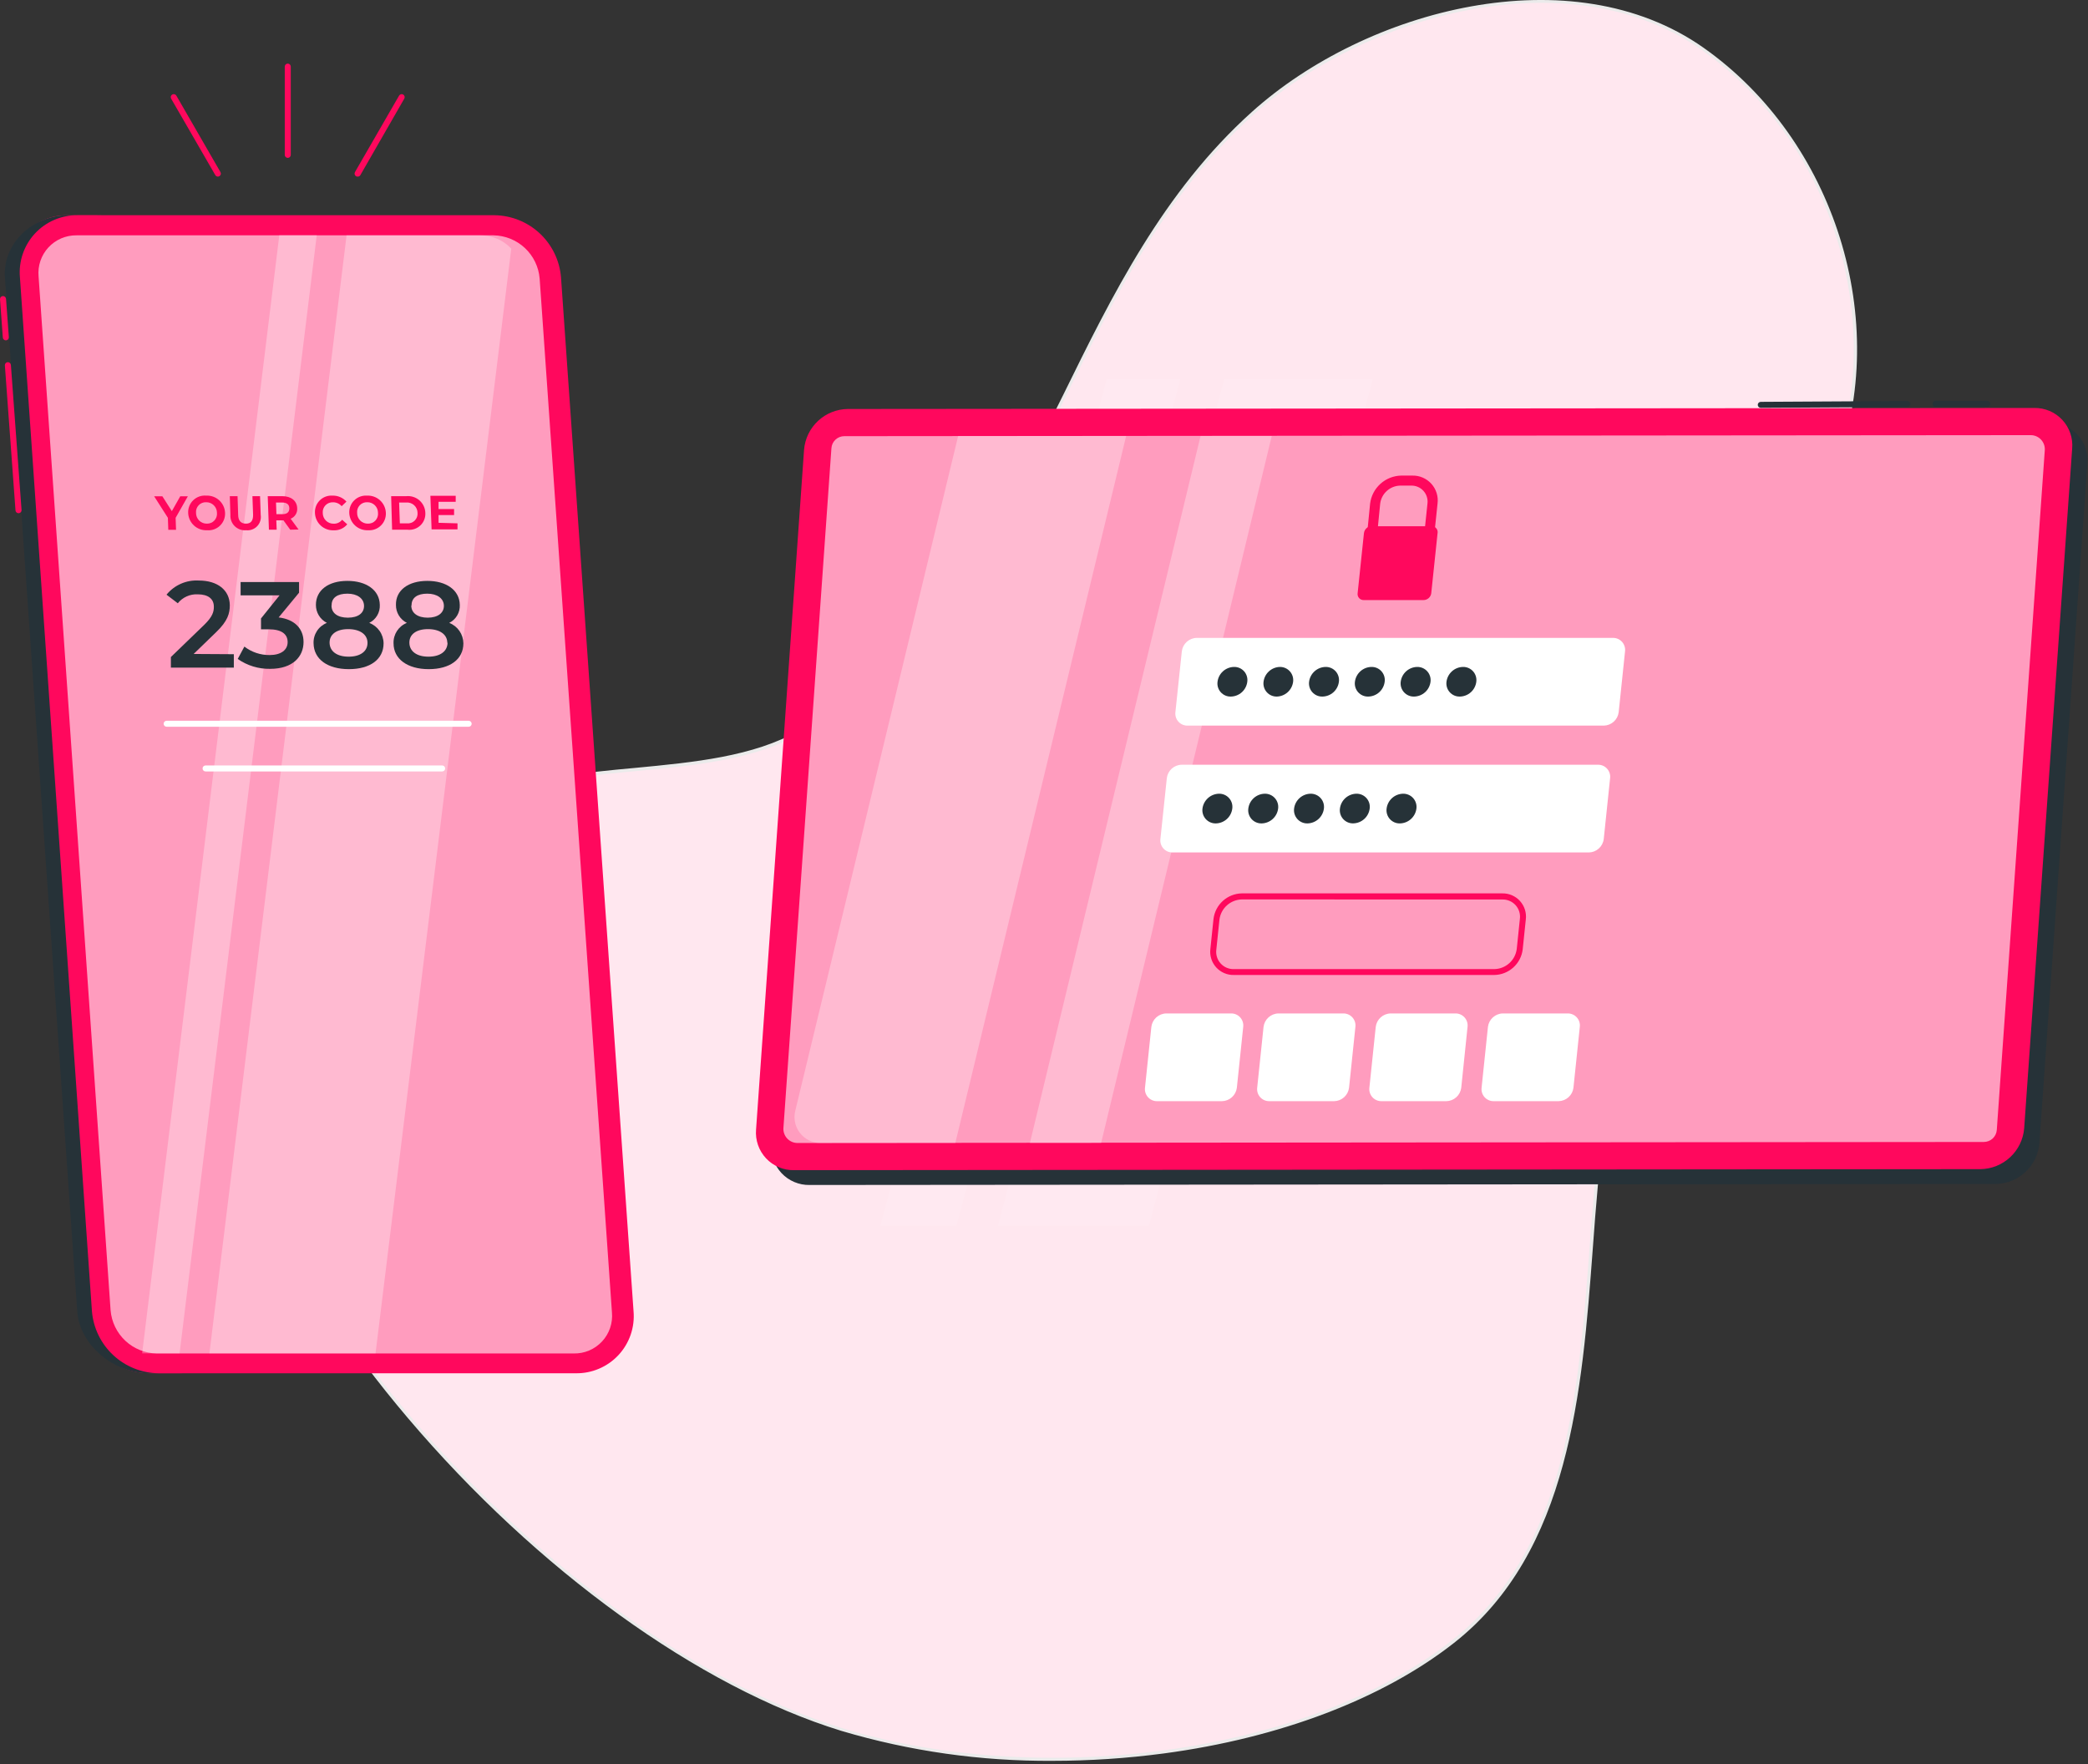 <svg width="348" height="294" viewBox="0 0 348 294" fill="none" xmlns="http://www.w3.org/2000/svg">
<rect x="0" y="0" width="348" height="294" fill="#333333" stroke="none"/>
<path d="M209.011 19.002C192.371 34.002 183.831 53.721 174.441 72.531C165.051 91.341 153.591 110.612 133.431 122.222C119.131 130.452 97.031 126.592 81.591 133.222C56.741 143.942 46.891 153.032 40.891 175.782C33.751 202.852 88.071 271.882 140.341 288.002C172.341 297.872 217.101 292.932 241.951 273.412C266.801 253.892 262.741 215.762 266.951 187.532C269.951 167.212 268.371 146.102 276.701 126.832C284.081 109.752 298.811 95.311 305.431 78.011C314.231 55.011 306.431 24.392 283.641 8.342C261.221 -7.408 227.081 2.762 209.011 19.002Z" fill="#FF085D"/>
<g opacity="0.9">
<path d="M209.011 19.002C192.371 34.002 183.831 53.721 174.441 72.531C165.051 91.341 153.591 110.612 133.431 122.222C119.131 130.452 97.031 126.592 81.591 133.222C56.741 143.942 46.891 153.032 40.891 175.782C33.751 202.852 88.071 271.882 140.341 288.002C172.341 297.872 217.101 292.932 241.951 273.412C266.801 253.892 262.741 215.762 266.951 187.532C269.951 167.212 268.371 146.102 276.701 126.832C284.081 109.752 298.811 95.311 305.431 78.011C314.231 55.011 306.431 24.392 283.641 8.342C261.221 -7.408 227.081 2.762 209.011 19.002Z" fill="white"/>
<path d="M175.421 293.461C163.498 293.546 151.629 291.861 140.201 288.461C116.461 281.151 89.461 261.651 67.961 236.311C47.781 212.521 36.961 188.711 40.401 175.651C46.221 153.581 55.401 143.951 81.401 132.751C88.641 129.631 97.401 128.751 105.941 127.971C115.621 127.051 125.621 126.091 133.181 121.741C153.061 110.311 164.591 91.221 173.991 72.311C174.991 70.201 176.081 68.091 177.131 65.961C185.341 49.251 193.831 31.961 208.671 18.631C227.771 1.471 261.961 -7.499 283.901 7.941C305.841 23.381 315.281 53.591 305.901 78.201C302.421 87.321 296.611 95.761 291.001 103.921C285.921 111.311 280.671 118.921 277.171 127.041C271.511 140.131 270.441 154.371 269.401 168.131C268.911 174.541 268.401 181.131 267.461 187.621C266.521 194.111 265.991 200.901 265.461 208.151C263.681 231.811 261.661 258.631 242.321 273.821C230.481 283.111 213.321 289.651 193.971 292.231C187.821 293.05 181.624 293.461 175.421 293.461ZM209.011 19.001L209.341 19.381C194.641 32.591 186.191 49.781 178.021 66.381C177.021 68.501 175.941 70.621 174.881 72.731C165.371 91.791 153.791 111.021 133.681 122.601C125.931 127.061 115.821 128.031 106.041 128.961C97.611 129.761 88.901 130.601 81.791 133.661C56.161 144.711 47.091 154.181 41.371 175.891C38.011 188.651 48.741 212.111 68.721 235.651C90.101 260.851 116.931 280.241 140.491 287.501C173.791 297.761 218.221 291.391 241.641 273.001C260.641 258.081 262.551 232.651 264.411 208.001C264.951 200.741 265.471 193.871 266.411 187.401C267.351 180.931 267.861 174.401 268.341 167.991C269.391 154.141 270.471 139.821 276.191 126.571C279.731 118.401 285.011 110.711 290.111 103.291C295.691 95.171 301.461 86.781 304.911 77.781C314.161 53.581 304.911 23.881 283.301 8.691C261.691 -6.499 228.141 2.401 209.301 19.311L209.011 19.001Z" fill="white"/>
</g>
<path opacity="0.1" d="M184.451 63.171L146.711 204.331H159.401L196.721 63.171H184.451Z" fill="white"/>
<path opacity="0.1" d="M204.041 63.171L166.301 204.331H191.481L228.801 63.171H204.041Z" fill="white"/>
<path d="M339.9 190.531L347.9 77.231C347.974 76.361 347.865 75.484 347.579 74.659C347.294 73.833 346.837 73.077 346.241 72.439C345.644 71.8 344.92 71.295 344.115 70.954C343.311 70.614 342.444 70.446 341.57 70.462L143.83 70.632C141.991 70.657 140.226 71.365 138.879 72.617C137.532 73.87 136.699 75.579 136.54 77.412L128.59 190.721C128.517 191.593 128.628 192.469 128.915 193.295C129.202 194.12 129.659 194.877 130.256 195.515C130.854 196.153 131.579 196.658 132.384 196.999C133.189 197.339 134.056 197.507 134.93 197.491L332.59 197.321C334.435 197.303 336.207 196.597 337.559 195.341C338.911 194.085 339.746 192.37 339.9 190.531Z" fill="#263238"/>
<path d="M337.361 188.061L345.361 74.761C345.437 73.891 345.329 73.013 345.043 72.187C344.758 71.361 344.302 70.604 343.705 69.965C343.108 69.327 342.383 68.821 341.578 68.481C340.773 68.141 339.905 67.974 339.031 67.992L141.291 68.162C139.452 68.185 137.688 68.892 136.342 70.146C134.996 71.399 134.165 73.109 134.011 74.942L126.011 188.251C125.937 189.122 126.046 189.998 126.332 190.824C126.618 191.65 127.074 192.406 127.67 193.044C128.267 193.682 128.991 194.188 129.796 194.529C130.6 194.869 131.467 195.037 132.341 195.021L330.071 194.851C331.913 194.828 333.68 194.12 335.027 192.864C336.375 191.609 337.207 189.897 337.361 188.061Z" fill="#FF085D"/>
<path opacity="0.6" d="M332.12 189.741C331.714 190.115 331.182 190.322 330.63 190.321L132.89 190.491C132.573 190.488 132.259 190.42 131.969 190.292C131.679 190.164 131.417 189.979 131.2 189.747C130.983 189.515 130.816 189.242 130.708 188.944C130.599 188.645 130.552 188.328 130.57 188.011L138.57 74.712C138.601 74.161 138.845 73.645 139.25 73.272C139.654 72.894 140.187 72.686 140.74 72.692L338.48 72.522C338.797 72.525 339.111 72.593 339.401 72.721C339.691 72.849 339.953 73.034 340.17 73.266C340.387 73.498 340.554 73.771 340.662 74.069C340.771 74.368 340.818 74.685 340.8 75.001L332.8 188.301C332.764 188.85 332.521 189.365 332.12 189.741Z" fill="white"/>
<path d="M266.351 127.451H196.941C196.329 127.461 195.742 127.693 195.288 128.103C194.834 128.513 194.544 129.074 194.471 129.681L193.401 139.831C193.367 140.113 193.393 140.399 193.479 140.67C193.564 140.942 193.706 141.191 193.895 141.403C194.084 141.615 194.316 141.784 194.576 141.9C194.836 142.015 195.117 142.073 195.401 142.071H264.811C265.425 142.059 266.014 141.826 266.469 141.414C266.925 141.003 267.217 140.441 267.291 139.831L268.351 129.681C268.384 129.4 268.356 129.115 268.27 128.845C268.185 128.575 268.042 128.327 267.853 128.116C267.664 127.905 267.433 127.737 267.174 127.622C266.915 127.508 266.634 127.449 266.351 127.451Z" fill="white"/>
<path d="M205.202 168.901H194.372C193.758 168.914 193.169 169.147 192.714 169.559C192.258 169.97 191.966 170.532 191.892 171.141L190.832 181.291C190.799 181.573 190.827 181.858 190.912 182.128C190.998 182.397 191.14 182.646 191.329 182.857C191.519 183.068 191.75 183.236 192.009 183.35C192.268 183.465 192.548 183.523 192.832 183.521H203.662C204.274 183.509 204.861 183.278 205.317 182.868C205.772 182.459 206.065 181.899 206.142 181.291L207.202 171.141C207.236 170.859 207.209 170.573 207.124 170.302C207.039 170.031 206.897 169.781 206.708 169.569C206.519 169.357 206.287 169.188 206.027 169.073C205.767 168.958 205.486 168.899 205.202 168.901Z" fill="white"/>
<path d="M223.901 168.901H213.071C212.457 168.914 211.868 169.147 211.413 169.559C210.957 169.97 210.665 170.532 210.591 171.141L209.531 181.291C209.498 181.573 209.526 181.858 209.612 182.128C209.697 182.397 209.84 182.646 210.029 182.857C210.218 183.068 210.449 183.236 210.708 183.35C210.967 183.465 211.248 183.523 211.531 183.521H222.361C222.973 183.509 223.561 183.278 224.016 182.868C224.471 182.459 224.764 181.899 224.841 181.291L225.901 171.141C225.935 170.859 225.909 170.573 225.823 170.302C225.738 170.031 225.596 169.781 225.407 169.569C225.218 169.357 224.986 169.188 224.726 169.073C224.466 168.958 224.185 168.899 223.901 168.901Z" fill="white"/>
<path d="M242.59 168.901H231.77C231.156 168.914 230.568 169.147 230.112 169.559C229.656 169.97 229.365 170.532 229.29 171.141L228.23 181.291C228.198 181.573 228.225 181.858 228.311 182.128C228.397 182.397 228.539 182.646 228.728 182.857C228.917 183.068 229.149 183.236 229.408 183.35C229.667 183.465 229.947 183.523 230.23 183.521H241.06C241.672 183.509 242.26 183.278 242.715 182.868C243.171 182.459 243.463 181.899 243.54 181.291L244.59 171.141C244.624 170.859 244.598 170.573 244.513 170.302C244.428 170.031 244.286 169.781 244.096 169.569C243.907 169.357 243.675 169.188 243.415 169.073C243.155 168.958 242.874 168.899 242.59 168.901Z" fill="white"/>
<path d="M261.301 168.901H250.471C249.857 168.914 249.269 169.147 248.813 169.559C248.358 169.97 248.066 170.532 247.991 171.141L246.931 181.291C246.899 181.573 246.926 181.858 247.012 182.128C247.098 182.397 247.24 182.646 247.429 182.857C247.618 183.068 247.85 183.236 248.109 183.35C248.368 183.465 248.648 183.523 248.931 183.521H259.761C260.374 183.509 260.961 183.278 261.416 182.868C261.872 182.459 262.165 181.899 262.241 181.291L263.301 171.141C263.335 170.859 263.309 170.573 263.224 170.302C263.139 170.031 262.997 169.781 262.808 169.569C262.618 169.357 262.386 169.188 262.126 169.073C261.867 168.958 261.585 168.899 261.301 168.901Z" fill="white"/>
<path d="M249.061 162.491H205.651C205.095 162.505 204.542 162.398 204.032 162.177C203.521 161.957 203.064 161.63 202.692 161.217C202.319 160.803 202.041 160.315 201.875 159.784C201.709 159.253 201.66 158.693 201.731 158.141L202.251 153.141C202.395 151.984 202.951 150.917 203.818 150.136C204.685 149.356 205.804 148.914 206.971 148.891H250.381C250.937 148.88 251.489 148.988 252 149.209C252.511 149.431 252.968 149.759 253.34 150.173C253.712 150.587 253.99 151.076 254.156 151.607C254.322 152.139 254.371 152.699 254.301 153.251L253.781 158.251C253.634 159.407 253.077 160.472 252.21 161.25C251.343 162.029 250.225 162.469 249.061 162.491ZM206.971 149.901C206.05 149.923 205.167 150.273 204.483 150.89C203.798 151.506 203.358 152.348 203.241 153.261L202.721 158.261C202.665 158.674 202.7 159.094 202.824 159.491C202.947 159.889 203.155 160.255 203.434 160.564C203.712 160.874 204.055 161.119 204.438 161.282C204.821 161.446 205.234 161.524 205.651 161.511H249.061C249.981 161.493 250.863 161.144 251.548 160.529C252.232 159.914 252.673 159.074 252.791 158.161L253.311 153.161C253.366 152.749 253.331 152.329 253.208 151.931C253.085 151.534 252.876 151.168 252.598 150.858C252.319 150.549 251.976 150.304 251.593 150.141C251.211 149.977 250.797 149.899 250.381 149.911L206.971 149.901Z" fill="#FF085D"/>
<path d="M268.85 106.312H199.44C198.828 106.326 198.242 106.561 197.788 106.972C197.335 107.383 197.044 107.944 196.97 108.552L195.9 118.702C195.867 118.983 195.895 119.268 195.981 119.538C196.067 119.808 196.209 120.056 196.398 120.267C196.587 120.478 196.819 120.646 197.078 120.761C197.336 120.875 197.617 120.933 197.9 120.932H267.3C267.912 120.92 268.5 120.688 268.955 120.278C269.41 119.869 269.703 119.309 269.78 118.702L270.84 108.552C270.874 108.27 270.848 107.985 270.763 107.715C270.679 107.444 270.538 107.195 270.35 106.983C270.161 106.771 269.931 106.602 269.672 106.486C269.413 106.37 269.133 106.311 268.85 106.312Z" fill="white"/>
<path d="M205.381 134.761C205.423 134.448 205.397 134.129 205.304 133.827C205.211 133.524 205.053 133.246 204.842 133.01C204.631 132.774 204.372 132.587 204.082 132.461C203.791 132.336 203.477 132.274 203.161 132.281C202.482 132.297 201.831 132.556 201.326 133.011C200.822 133.467 200.497 134.087 200.411 134.761C200.372 135.075 200.401 135.393 200.496 135.694C200.591 135.995 200.75 136.272 200.962 136.506C201.173 136.74 201.433 136.926 201.722 137.052C202.012 137.177 202.326 137.238 202.641 137.231C203.318 137.217 203.968 136.96 204.471 136.506C204.974 136.053 205.297 135.433 205.381 134.761Z" fill="#263238"/>
<path d="M213.021 134.761C213.062 134.447 213.034 134.128 212.939 133.826C212.845 133.524 212.687 133.245 212.475 133.01C212.263 132.774 212.003 132.587 211.713 132.462C211.422 132.336 211.108 132.274 210.791 132.281C210.113 132.296 209.462 132.554 208.958 133.01C208.455 133.465 208.133 134.087 208.051 134.761C208.011 135.074 208.038 135.392 208.132 135.693C208.226 135.994 208.384 136.271 208.594 136.506C208.805 136.74 209.064 136.927 209.354 137.052C209.643 137.177 209.956 137.238 210.271 137.231C210.95 137.218 211.6 136.961 212.105 136.507C212.61 136.054 212.935 135.434 213.021 134.761Z" fill="#263238"/>
<path d="M220.651 134.761C220.691 134.447 220.663 134.128 220.569 133.826C220.475 133.524 220.316 133.245 220.105 133.01C219.893 132.774 219.633 132.587 219.342 132.462C219.052 132.336 218.737 132.274 218.421 132.281C217.742 132.296 217.091 132.554 216.588 133.01C216.085 133.465 215.762 134.087 215.681 134.761C215.642 135.075 215.671 135.393 215.766 135.694C215.861 135.995 216.02 136.272 216.231 136.506C216.443 136.74 216.702 136.926 216.992 137.052C217.282 137.177 217.595 137.238 217.911 137.231C218.588 137.217 219.238 136.96 219.741 136.506C220.244 136.053 220.567 135.433 220.651 134.761Z" fill="#263238"/>
<path d="M228.281 134.761C228.323 134.448 228.297 134.129 228.204 133.827C228.111 133.524 227.953 133.246 227.742 133.01C227.531 132.774 227.272 132.587 226.982 132.461C226.691 132.336 226.377 132.274 226.061 132.281C225.382 132.296 224.732 132.554 224.228 133.01C223.725 133.465 223.403 134.087 223.321 134.761C223.28 135.078 223.308 135.4 223.405 135.704C223.502 136.008 223.664 136.288 223.881 136.522C224.097 136.757 224.363 136.941 224.658 137.062C224.954 137.183 225.272 137.237 225.591 137.221C226.258 137.196 226.894 136.935 227.387 136.484C227.88 136.034 228.196 135.423 228.281 134.761Z" fill="#263238"/>
<path d="M236.07 134.761C236.11 134.447 236.083 134.128 235.988 133.826C235.894 133.524 235.736 133.245 235.524 133.01C235.312 132.774 235.052 132.587 234.762 132.462C234.471 132.336 234.157 132.274 233.84 132.281C233.161 132.296 232.511 132.554 232.007 133.01C231.504 133.465 231.182 134.087 231.1 134.761C231.06 135.074 231.087 135.392 231.181 135.693C231.275 135.994 231.432 136.271 231.643 136.506C231.854 136.74 232.113 136.927 232.402 137.052C232.692 137.177 233.005 137.238 233.32 137.231C233.998 137.218 234.649 136.961 235.154 136.507C235.659 136.054 235.984 135.434 236.07 134.761Z" fill="#263238"/>
<path d="M207.882 113.621C207.924 113.308 207.898 112.99 207.804 112.688C207.711 112.386 207.554 112.108 207.343 111.873C207.132 111.638 206.872 111.452 206.582 111.327C206.291 111.203 205.978 111.143 205.662 111.151C204.985 111.165 204.335 111.423 203.832 111.876C203.329 112.33 203.006 112.949 202.922 113.621C202.88 113.934 202.906 114.253 202.999 114.555C203.092 114.856 203.25 115.134 203.461 115.369C203.672 115.604 203.932 115.79 204.222 115.915C204.512 116.04 204.826 116.1 205.142 116.091C205.82 116.079 206.47 115.823 206.974 115.369C207.477 114.915 207.8 114.294 207.882 113.621Z" fill="#263238"/>
<path d="M215.52 113.621C215.559 113.308 215.53 112.99 215.435 112.689C215.34 112.388 215.181 112.111 214.97 111.877C214.758 111.642 214.499 111.456 214.209 111.331C213.919 111.206 213.606 111.145 213.29 111.151C212.62 111.175 211.98 111.436 211.485 111.889C210.99 112.342 210.673 112.956 210.59 113.621C210.55 113.934 210.578 114.252 210.671 114.553C210.765 114.854 210.923 115.131 211.133 115.366C211.344 115.6 211.603 115.787 211.893 115.912C212.182 116.037 212.495 116.098 212.81 116.091C213.482 116.07 214.125 115.81 214.622 115.357C215.118 114.904 215.437 114.289 215.52 113.621Z" fill="#263238"/>
<path d="M223.15 113.621C223.191 113.309 223.163 112.991 223.069 112.69C222.975 112.389 222.818 112.111 222.607 111.877C222.396 111.642 222.137 111.456 221.848 111.331C221.558 111.206 221.245 111.144 220.93 111.151C220.252 111.165 219.601 111.422 219.096 111.875C218.591 112.329 218.266 112.948 218.18 113.621C218.14 113.935 218.167 114.254 218.262 114.555C218.356 114.857 218.515 115.135 218.727 115.37C218.938 115.604 219.199 115.79 219.489 115.915C219.78 116.04 220.094 116.1 220.41 116.091C221.088 116.079 221.739 115.823 222.242 115.369C222.746 114.915 223.068 114.294 223.15 113.621Z" fill="#263238"/>
<path d="M230.78 113.621C230.822 113.308 230.796 112.99 230.703 112.688C230.61 112.386 230.452 112.108 230.241 111.873C230.03 111.638 229.77 111.452 229.48 111.327C229.19 111.203 228.876 111.143 228.56 111.151C227.883 111.165 227.233 111.423 226.73 111.876C226.227 112.33 225.904 112.949 225.82 113.621C225.778 113.934 225.805 114.253 225.898 114.555C225.991 114.856 226.148 115.134 226.359 115.369C226.571 115.604 226.83 115.79 227.12 115.915C227.411 116.04 227.725 116.1 228.04 116.091C228.718 116.079 229.369 115.823 229.872 115.369C230.376 114.915 230.698 114.294 230.78 113.621Z" fill="#263238"/>
<path d="M238.422 113.621C238.46 113.308 238.431 112.99 238.336 112.689C238.241 112.388 238.083 112.111 237.871 111.877C237.66 111.642 237.4 111.456 237.11 111.331C236.821 111.206 236.507 111.145 236.192 111.151C235.514 111.165 234.865 111.423 234.362 111.876C233.859 112.33 233.536 112.949 233.452 113.621C233.411 113.935 233.439 114.254 233.533 114.555C233.628 114.857 233.786 115.135 233.998 115.37C234.21 115.604 234.47 115.79 234.761 115.915C235.051 116.04 235.366 116.1 235.682 116.091C236.36 116.079 237.01 115.823 237.514 115.369C238.017 114.915 238.34 114.294 238.422 113.621Z" fill="#263238"/>
<path d="M246.051 113.621C246.091 113.309 246.063 112.991 245.97 112.69C245.876 112.389 245.718 112.111 245.507 111.877C245.297 111.642 245.038 111.456 244.748 111.331C244.459 111.206 244.146 111.144 243.831 111.151C243.152 111.165 242.501 111.422 241.997 111.875C241.492 112.329 241.167 112.948 241.081 113.621C241.04 113.935 241.068 114.254 241.162 114.555C241.257 114.857 241.415 115.135 241.627 115.37C241.839 115.604 242.099 115.79 242.39 115.915C242.68 116.04 242.994 116.1 243.311 116.091C243.988 116.079 244.639 115.823 245.143 115.369C245.646 114.915 245.969 114.294 246.051 113.621Z" fill="#263238"/>
<path d="M239.591 83.932L239.051 89.062C239.013 89.285 238.9 89.488 238.731 89.639C238.562 89.79 238.347 89.879 238.121 89.892C238.014 89.895 237.908 89.876 237.81 89.835C237.712 89.793 237.624 89.731 237.552 89.651C237.481 89.572 237.427 89.479 237.396 89.377C237.365 89.275 237.356 89.167 237.371 89.062L237.911 83.932C237.958 83.552 237.923 83.166 237.809 82.801C237.694 82.436 237.502 82.1 237.246 81.815C236.99 81.53 236.676 81.304 236.325 81.152C235.973 80.999 235.594 80.924 235.211 80.932H233.361C232.539 80.951 231.751 81.264 231.14 81.815C230.529 82.365 230.136 83.116 230.031 83.932L229.561 88.692H227.881L228.351 83.932C228.509 82.659 229.122 81.486 230.075 80.629C231.028 79.771 232.259 79.285 233.541 79.262H235.381C235.978 79.246 236.571 79.361 237.12 79.597C237.669 79.833 238.16 80.184 238.56 80.628C238.96 81.072 239.259 81.597 239.437 82.167C239.615 82.737 239.668 83.339 239.591 83.932Z" fill="#FF085D"/>
<path d="M239.592 88.871L238.542 98.871C238.501 99.182 238.351 99.467 238.118 99.676C237.885 99.885 237.585 100.004 237.272 100.011H227.272C227.128 100.013 226.985 99.983 226.854 99.924C226.722 99.865 226.605 99.779 226.51 99.671C226.415 99.562 226.345 99.435 226.303 99.297C226.262 99.159 226.251 99.014 226.272 98.871L227.322 88.871C227.341 88.666 227.409 88.468 227.521 88.294C227.632 88.12 227.783 87.975 227.962 87.871C228.153 87.759 228.37 87.701 228.592 87.701H238.592C238.796 87.699 238.997 87.754 239.172 87.861C239.332 87.971 239.457 88.124 239.532 88.304C239.606 88.483 239.627 88.68 239.592 88.871Z" fill="#FF085D"/>
<path d="M293.461 67.972C293.328 67.972 293.201 67.919 293.107 67.825C293.014 67.731 292.961 67.604 292.961 67.472C292.961 67.339 293.014 67.212 293.107 67.118C293.201 67.024 293.328 66.972 293.461 66.972L317.901 66.832C318.034 66.832 318.161 66.884 318.254 66.978C318.348 67.072 318.401 67.199 318.401 67.332C318.401 67.464 318.348 67.591 318.254 67.685C318.161 67.779 318.034 67.832 317.901 67.832L293.471 67.972H293.461Z" fill="#263238"/>
<path d="M322.592 67.801C322.459 67.801 322.332 67.749 322.238 67.655C322.144 67.561 322.092 67.434 322.092 67.301C322.092 67.169 322.144 67.041 322.238 66.948C322.332 66.854 322.459 66.801 322.592 66.801H331.232C331.364 66.801 331.492 66.854 331.585 66.948C331.679 67.041 331.732 67.169 331.732 67.301C331.732 67.434 331.679 67.561 331.585 67.655C331.492 67.749 331.364 67.801 331.232 67.801H322.592Z" fill="#263238"/>
<g opacity="0.3">
<path d="M159.691 72.662H187.691L159.221 190.492H136.651C136 190.479 135.36 190.319 134.779 190.024C134.198 189.729 133.692 189.306 133.298 188.788C132.903 188.269 132.631 187.669 132.502 187.03C132.373 186.392 132.389 185.733 132.551 185.102L159.691 72.662Z" fill="white"/>
<path d="M200.09 72.662H211.96L183.52 190.492H171.65L200.09 72.662Z" fill="white"/>
</g>
<path d="M11.242 35.881H16.922C15.591 35.862 14.272 36.123 13.048 36.645C11.824 37.168 10.723 37.941 9.817 38.916C8.91 39.89 8.218 41.044 7.785 42.302C7.352 43.56 7.187 44.895 7.302 46.221L19.352 218.521C19.581 221.311 20.84 223.916 22.885 225.828C24.93 227.739 27.613 228.821 30.412 228.861H24.742C21.942 228.821 19.257 227.74 17.211 225.828C15.165 223.917 13.903 221.312 13.672 218.521L1.592 46.221C1.477 44.893 1.642 43.555 2.077 42.295C2.512 41.034 3.207 39.879 4.117 38.904C5.027 37.93 6.131 37.157 7.358 36.636C8.586 36.115 9.909 35.858 11.242 35.881Z" fill="#FF085D"/>
<path d="M11.241 35.881H16.921C15.59 35.862 14.27 36.122 13.046 36.645C11.823 37.167 10.722 37.941 9.815 38.915C8.909 39.89 8.217 41.043 7.784 42.301C7.351 43.56 7.186 44.895 7.301 46.221L19.351 218.521C19.579 221.311 20.839 223.916 22.884 225.827C24.928 227.739 27.612 228.82 30.411 228.861H24.741C19.031 228.861 13.271 224.231 12.871 218.521L0.821 46.221C0.421 40.511 5.531 35.881 11.241 35.881Z" fill="#263238"/>
<path d="M26.431 228.871H95.931C97.266 228.896 98.59 228.64 99.818 228.119C101.047 227.599 102.153 226.827 103.064 225.852C103.974 224.877 104.67 223.721 105.106 222.46C105.541 221.199 105.707 219.86 105.591 218.531L93.501 46.221C93.275 43.428 92.015 40.819 89.968 38.905C87.921 36.991 85.234 35.909 82.431 35.871H12.941C11.61 35.852 10.289 36.112 9.065 36.636C7.84 37.159 6.739 37.933 5.832 38.909C4.925 39.884 4.234 41.039 3.801 42.299C3.369 43.558 3.205 44.895 3.321 46.221L15.322 218.521C15.551 221.32 16.817 223.933 18.872 225.848C20.927 227.762 23.623 228.841 26.431 228.871Z" fill="#FF085D"/>
<g opacity="0.6">
<path d="M82.251 39.221C84.198 39.252 86.064 40.006 87.486 41.337C88.907 42.668 89.782 44.48 89.941 46.421L101.991 218.721C102.073 219.6 101.968 220.487 101.684 221.323C101.399 222.159 100.941 222.926 100.34 223.572C99.738 224.219 99.007 224.731 98.194 225.076C97.381 225.42 96.504 225.589 95.621 225.571H26.131C24.183 225.541 22.316 224.787 20.893 223.456C19.47 222.125 18.592 220.313 18.431 218.371L6.431 46.071C6.35 45.196 6.453 44.314 6.735 43.481C7.017 42.649 7.47 41.885 8.066 41.239C8.662 40.593 9.387 40.08 10.194 39.732C11.001 39.385 11.873 39.21 12.751 39.221H82.251Z" fill="white"/>
</g>
<g opacity="0.3">
<path d="M62.592 225.551H34.902L57.762 39.221H80.072C81.036 39.218 81.99 39.413 82.874 39.795C83.758 40.177 84.555 40.737 85.212 41.441L62.592 225.551Z" fill="white"/>
<path d="M29.931 225.551H23.691L46.551 39.201H52.791L29.931 225.551Z" fill="white"/>
</g>
<path d="M78.112 121.121H27.771C27.639 121.121 27.512 121.068 27.418 120.975C27.324 120.881 27.271 120.754 27.271 120.621C27.271 120.488 27.324 120.361 27.418 120.268C27.512 120.174 27.639 120.121 27.771 120.121H78.112C78.243 120.124 78.369 120.177 78.462 120.27C78.555 120.364 78.609 120.489 78.612 120.621C78.612 120.754 78.559 120.881 78.465 120.975C78.371 121.068 78.244 121.121 78.112 121.121Z" fill="white"/>
<path d="M73.692 128.571H34.262C34.129 128.571 34.002 128.519 33.908 128.425C33.814 128.331 33.762 128.204 33.762 128.071C33.762 127.939 33.814 127.811 33.908 127.718C34.002 127.624 34.129 127.571 34.262 127.571H73.692C73.824 127.571 73.951 127.624 74.045 127.718C74.139 127.811 74.192 127.939 74.192 128.071C74.192 128.204 74.139 128.331 74.045 128.425C73.951 128.519 73.824 128.571 73.692 128.571Z" fill="white"/>
<path d="M29.271 86.301L29.341 88.301H28.051L27.981 86.301L25.691 82.711H27.061L28.641 85.191L30.041 82.711H31.311L29.271 86.301Z" fill="#FF085D"/>
<path d="M31.362 85.481C31.345 85.088 31.412 84.696 31.558 84.331C31.705 83.965 31.927 83.635 32.211 83.363C32.495 83.091 32.834 82.882 33.204 82.75C33.575 82.619 33.97 82.568 34.362 82.601C34.758 82.581 35.155 82.64 35.529 82.774C35.902 82.908 36.245 83.115 36.538 83.383C36.831 83.651 37.068 83.974 37.236 84.335C37.403 84.695 37.497 85.084 37.512 85.481C37.53 85.875 37.465 86.268 37.319 86.635C37.173 87.001 36.951 87.332 36.667 87.606C36.383 87.879 36.044 88.089 35.672 88.221C35.3 88.353 34.905 88.404 34.512 88.371C34.115 88.391 33.717 88.332 33.343 88.197C32.969 88.062 32.625 87.855 32.332 87.585C32.039 87.317 31.802 86.992 31.636 86.631C31.469 86.269 31.376 85.879 31.362 85.481ZM36.162 85.481C36.163 85.244 36.117 85.01 36.026 84.791C35.936 84.573 35.802 84.375 35.633 84.209C35.464 84.043 35.264 83.912 35.044 83.825C34.824 83.738 34.589 83.696 34.352 83.701C34.12 83.691 33.889 83.731 33.674 83.819C33.459 83.906 33.265 84.039 33.106 84.208C32.947 84.376 32.825 84.578 32.751 84.797C32.676 85.017 32.649 85.25 32.672 85.481C32.669 85.719 32.714 85.954 32.805 86.174C32.895 86.394 33.028 86.593 33.197 86.76C33.366 86.927 33.567 87.058 33.788 87.146C34.008 87.234 34.245 87.276 34.482 87.271C34.714 87.278 34.945 87.235 35.159 87.146C35.373 87.057 35.566 86.923 35.725 86.754C35.883 86.585 36.005 86.384 36.08 86.165C36.155 85.945 36.183 85.712 36.162 85.481Z" fill="#FF085D"/>
<path d="M38.401 85.821L38.301 82.691H39.591L39.691 85.771C39.691 86.831 40.211 87.271 40.991 87.271C41.771 87.271 42.211 86.831 42.181 85.771L42.071 82.691H43.341L43.451 85.821C43.503 86.157 43.478 86.501 43.376 86.826C43.275 87.151 43.099 87.449 42.864 87.695C42.63 87.942 42.341 88.131 42.021 88.248C41.702 88.365 41.359 88.407 41.021 88.371C40.675 88.402 40.327 88.358 39.999 88.242C39.672 88.125 39.374 87.94 39.125 87.698C38.876 87.455 38.683 87.162 38.558 86.838C38.433 86.514 38.379 86.167 38.401 85.821Z" fill="#FF085D"/>
<path d="M48.371 88.281L47.241 86.721H46.051L46.111 88.281H44.821L44.621 82.691H47.041C48.531 82.691 49.491 83.471 49.531 84.691C49.563 85.063 49.475 85.435 49.278 85.752C49.082 86.069 48.788 86.314 48.441 86.451L49.761 88.251L48.371 88.281ZM47.001 83.751H46.001L46.071 85.691H47.071C47.861 85.691 48.241 85.331 48.221 84.691C48.201 84.051 47.791 83.751 47.001 83.751Z" fill="#FF085D"/>
<path d="M52.492 85.481C52.471 85.094 52.533 84.707 52.673 84.345C52.813 83.984 53.028 83.656 53.304 83.384C53.58 83.112 53.911 82.901 54.274 82.766C54.638 82.631 55.025 82.575 55.412 82.601C55.85 82.587 56.285 82.67 56.688 82.843C57.091 83.015 57.45 83.274 57.742 83.601L56.942 84.361C56.765 84.155 56.546 83.991 56.299 83.879C56.052 83.766 55.783 83.709 55.512 83.711C55.278 83.699 55.044 83.737 54.825 83.823C54.607 83.909 54.41 84.04 54.247 84.209C54.084 84.378 53.959 84.579 53.88 84.801C53.802 85.022 53.772 85.257 53.792 85.491C53.791 85.731 53.838 85.97 53.931 86.192C54.024 86.414 54.161 86.614 54.334 86.781C54.507 86.949 54.712 87.079 54.937 87.165C55.162 87.251 55.402 87.29 55.642 87.281C55.908 87.286 56.171 87.23 56.411 87.115C56.65 87 56.86 86.831 57.022 86.621L57.872 87.381C57.6 87.713 57.254 87.977 56.861 88.15C56.469 88.324 56.041 88.403 55.612 88.381C55.217 88.397 54.822 88.335 54.45 88.197C54.079 88.06 53.738 87.85 53.448 87.581C53.158 87.311 52.924 86.987 52.76 86.626C52.596 86.266 52.505 85.877 52.492 85.481Z" fill="#FF085D"/>
<path d="M58.211 85.481C58.195 85.093 58.261 84.705 58.404 84.344C58.548 83.982 58.766 83.655 59.044 83.383C59.322 83.112 59.655 82.901 60.019 82.767C60.384 82.632 60.773 82.576 61.161 82.601C61.558 82.581 61.955 82.64 62.328 82.774C62.702 82.908 63.045 83.115 63.338 83.383C63.631 83.651 63.868 83.975 64.035 84.335C64.202 84.695 64.296 85.085 64.311 85.481C64.329 85.871 64.264 86.259 64.122 86.622C63.979 86.985 63.761 87.313 63.483 87.586C63.204 87.859 62.871 88.07 62.506 88.205C62.14 88.34 61.75 88.397 61.361 88.371C60.964 88.391 60.567 88.332 60.193 88.197C59.818 88.063 59.475 87.855 59.181 87.586C58.888 87.317 58.652 86.992 58.485 86.631C58.319 86.27 58.225 85.879 58.211 85.481ZM63.001 85.481C63.004 85.245 62.959 85.011 62.87 84.792C62.78 84.574 62.647 84.375 62.479 84.209C62.311 84.043 62.111 83.913 61.892 83.825C61.672 83.738 61.438 83.696 61.201 83.701C60.969 83.692 60.738 83.732 60.523 83.819C60.308 83.906 60.114 84.039 59.955 84.208C59.796 84.377 59.675 84.578 59.6 84.797C59.525 85.017 59.498 85.25 59.521 85.481C59.517 85.718 59.561 85.954 59.65 86.173C59.739 86.393 59.872 86.593 60.04 86.76C60.208 86.927 60.408 87.058 60.629 87.146C60.849 87.234 61.084 87.277 61.321 87.271C61.554 87.279 61.785 87.238 62 87.149C62.215 87.061 62.409 86.927 62.568 86.758C62.727 86.588 62.848 86.387 62.923 86.166C62.998 85.946 63.024 85.713 63.001 85.481Z" fill="#FF085D"/>
<path d="M65.191 82.691H67.721C68.115 82.652 68.513 82.695 68.89 82.817C69.267 82.939 69.615 83.136 69.912 83.398C70.209 83.659 70.45 83.979 70.618 84.338C70.787 84.696 70.88 85.085 70.891 85.481C70.914 85.872 70.849 86.263 70.704 86.626C70.558 86.99 70.334 87.317 70.047 87.584C69.761 87.851 69.42 88.052 69.047 88.172C68.674 88.293 68.28 88.33 67.891 88.281H65.351L65.191 82.691ZM67.821 87.221C68.057 87.245 68.296 87.218 68.519 87.139C68.743 87.061 68.947 86.934 69.116 86.768C69.285 86.601 69.415 86.4 69.498 86.177C69.58 85.955 69.612 85.717 69.591 85.481C69.591 85.24 69.54 85.002 69.443 84.782C69.346 84.561 69.204 84.364 69.026 84.201C68.849 84.038 68.639 83.914 68.411 83.837C68.183 83.76 67.941 83.73 67.701 83.751H66.521L66.641 87.221H67.821Z" fill="#FF085D"/>
<path d="M76.251 87.221V88.221H71.93L71.731 82.631H75.951V83.631H73.091V84.841H75.68V85.841H73.091V87.131L76.251 87.221Z" fill="#FF085D"/>
<path d="M38.972 109.031V111.271H28.482V109.501L34.062 104.111C35.422 102.781 35.652 101.951 35.642 101.111C35.642 99.811 34.702 99.051 32.952 99.051C32.32 99.019 31.69 99.137 31.113 99.397C30.536 99.656 30.028 100.048 29.632 100.541L27.752 99.111C28.398 98.32 29.223 97.694 30.158 97.284C31.093 96.874 32.112 96.691 33.132 96.751C36.232 96.751 38.262 98.321 38.302 100.851C38.302 102.231 37.962 103.501 36.022 105.361L32.272 108.991L38.972 109.031Z" fill="#263238"/>
<path d="M50.591 106.991C50.591 109.391 48.851 111.471 45.021 111.471C43.092 111.505 41.202 110.928 39.621 109.821L40.731 107.761C41.936 108.691 43.419 109.188 44.941 109.171C46.831 109.171 47.941 108.331 47.941 107.011C47.941 105.691 46.941 104.881 44.801 104.881H43.501V103.071L46.591 99.221H40.101V97.001H49.841V98.781L46.441 102.901C49.171 103.221 50.591 104.841 50.591 106.991Z" fill="#263238"/>
<path d="M63.931 107.221C63.931 109.871 61.701 111.521 58.151 111.521C54.601 111.521 52.301 109.871 52.261 107.221C52.231 106.492 52.428 105.773 52.826 105.162C53.224 104.55 53.802 104.078 54.481 103.811C53.927 103.53 53.463 103.101 53.139 102.571C52.816 102.041 52.647 101.432 52.651 100.811C52.651 98.361 54.731 96.811 57.891 96.811C61.051 96.811 63.261 98.341 63.301 100.811C63.332 101.428 63.182 102.041 62.869 102.574C62.556 103.107 62.095 103.537 61.541 103.811C62.236 104.073 62.836 104.538 63.263 105.147C63.689 105.755 63.922 106.478 63.931 107.221ZM61.251 107.141C61.251 105.731 59.991 104.851 58.031 104.851C56.071 104.851 54.901 105.731 54.931 107.141C54.961 108.551 56.151 109.441 58.111 109.441C60.071 109.441 61.281 108.541 61.251 107.091V107.141ZM55.251 100.941C55.251 102.161 56.251 102.941 57.981 102.941C59.711 102.941 60.701 102.161 60.671 100.941C60.641 99.721 59.541 98.941 57.901 98.941C56.261 98.941 55.251 99.601 55.271 100.891L55.251 100.941Z" fill="#263238"/>
<path d="M77.231 107.221C77.231 109.871 75.001 111.521 71.451 111.521C67.901 111.521 65.591 109.821 65.591 107.221C65.562 106.493 65.76 105.774 66.158 105.163C66.556 104.552 67.133 104.08 67.811 103.811C67.257 103.532 66.792 103.102 66.47 102.572C66.148 102.042 65.982 101.431 65.991 100.811C65.941 98.361 68.061 96.811 71.221 96.811C74.381 96.811 76.591 98.341 76.631 100.811C76.662 101.428 76.511 102.041 76.199 102.574C75.886 103.107 75.424 103.537 74.871 103.811C75.56 104.078 76.154 104.545 76.575 105.153C76.996 105.761 77.224 106.482 77.231 107.221ZM74.551 107.141C74.551 105.731 73.291 104.851 71.331 104.851C69.371 104.851 68.201 105.731 68.231 107.141C68.261 108.551 69.451 109.441 71.411 109.441C73.371 109.441 74.591 108.541 74.591 107.091L74.551 107.141ZM68.551 100.941C68.551 102.161 69.601 102.941 71.281 102.941C72.961 102.941 74.001 102.161 73.981 100.941C73.961 99.721 72.841 98.941 71.211 98.941C69.581 98.941 68.591 99.601 68.591 100.891L68.551 100.941Z" fill="#263238"/>
<path d="M3.082 85.531C2.954 85.531 2.831 85.483 2.738 85.395C2.645 85.308 2.589 85.188 2.582 85.061L0.812 60.891C0.803 60.76 0.847 60.631 0.933 60.532C1.019 60.432 1.141 60.371 1.272 60.361C1.404 60.352 1.534 60.396 1.635 60.482C1.735 60.568 1.799 60.689 1.812 60.821L3.592 84.991C3.597 85.057 3.589 85.123 3.569 85.186C3.549 85.248 3.517 85.306 3.474 85.357C3.431 85.407 3.379 85.448 3.32 85.478C3.261 85.508 3.197 85.526 3.132 85.531H3.082Z" fill="#FF085D"/>
<path d="M0.971 56.721C0.845 56.721 0.724 56.674 0.631 56.589C0.538 56.504 0.481 56.386 0.471 56.261L0.001 49.881C-0.003 49.815 0.005 49.749 0.026 49.687C0.047 49.624 0.08 49.567 0.123 49.517C0.21 49.417 0.334 49.355 0.466 49.346C0.599 49.337 0.73 49.38 0.83 49.468C0.93 49.555 0.992 49.678 1.001 49.811L1.471 56.191C1.48 56.322 1.436 56.451 1.35 56.55C1.264 56.649 1.142 56.711 1.011 56.721H0.971Z" fill="#FF085D"/>
<path d="M47.961 26.311C47.828 26.311 47.701 26.258 47.607 26.165C47.514 26.071 47.461 25.944 47.461 25.811V11.101C47.461 10.969 47.514 10.841 47.607 10.748C47.701 10.654 47.828 10.601 47.961 10.601C48.093 10.601 48.221 10.654 48.315 10.748C48.408 10.841 48.461 10.969 48.461 11.101V25.811C48.461 25.944 48.408 26.071 48.315 26.165C48.221 26.258 48.093 26.311 47.961 26.311Z" fill="#FF085D"/>
<path d="M36.312 29.431C36.224 29.431 36.139 29.407 36.063 29.363C35.988 29.32 35.925 29.257 35.882 29.181L28.522 16.441C28.456 16.326 28.438 16.189 28.472 16.06C28.507 15.932 28.591 15.822 28.707 15.756C28.822 15.69 28.959 15.672 29.088 15.707C29.216 15.742 29.326 15.826 29.392 15.941L36.742 28.681C36.776 28.737 36.798 28.8 36.807 28.865C36.816 28.93 36.812 28.996 36.796 29.059C36.779 29.123 36.749 29.182 36.709 29.234C36.669 29.286 36.619 29.329 36.562 29.361C36.485 29.404 36.4 29.428 36.312 29.431Z" fill="#FF085D"/>
<path d="M59.591 29.431C59.504 29.432 59.418 29.411 59.341 29.371C59.227 29.302 59.144 29.192 59.11 29.063C59.077 28.934 59.095 28.797 59.161 28.681L66.511 15.941C66.577 15.826 66.687 15.742 66.815 15.707C66.944 15.672 67.081 15.69 67.196 15.756C67.311 15.822 67.396 15.932 67.43 16.06C67.465 16.189 67.447 16.326 67.381 16.441L60.041 29.221C59.991 29.292 59.923 29.349 59.844 29.386C59.765 29.423 59.678 29.438 59.591 29.431Z" fill="#FF085D"/>
</svg>
